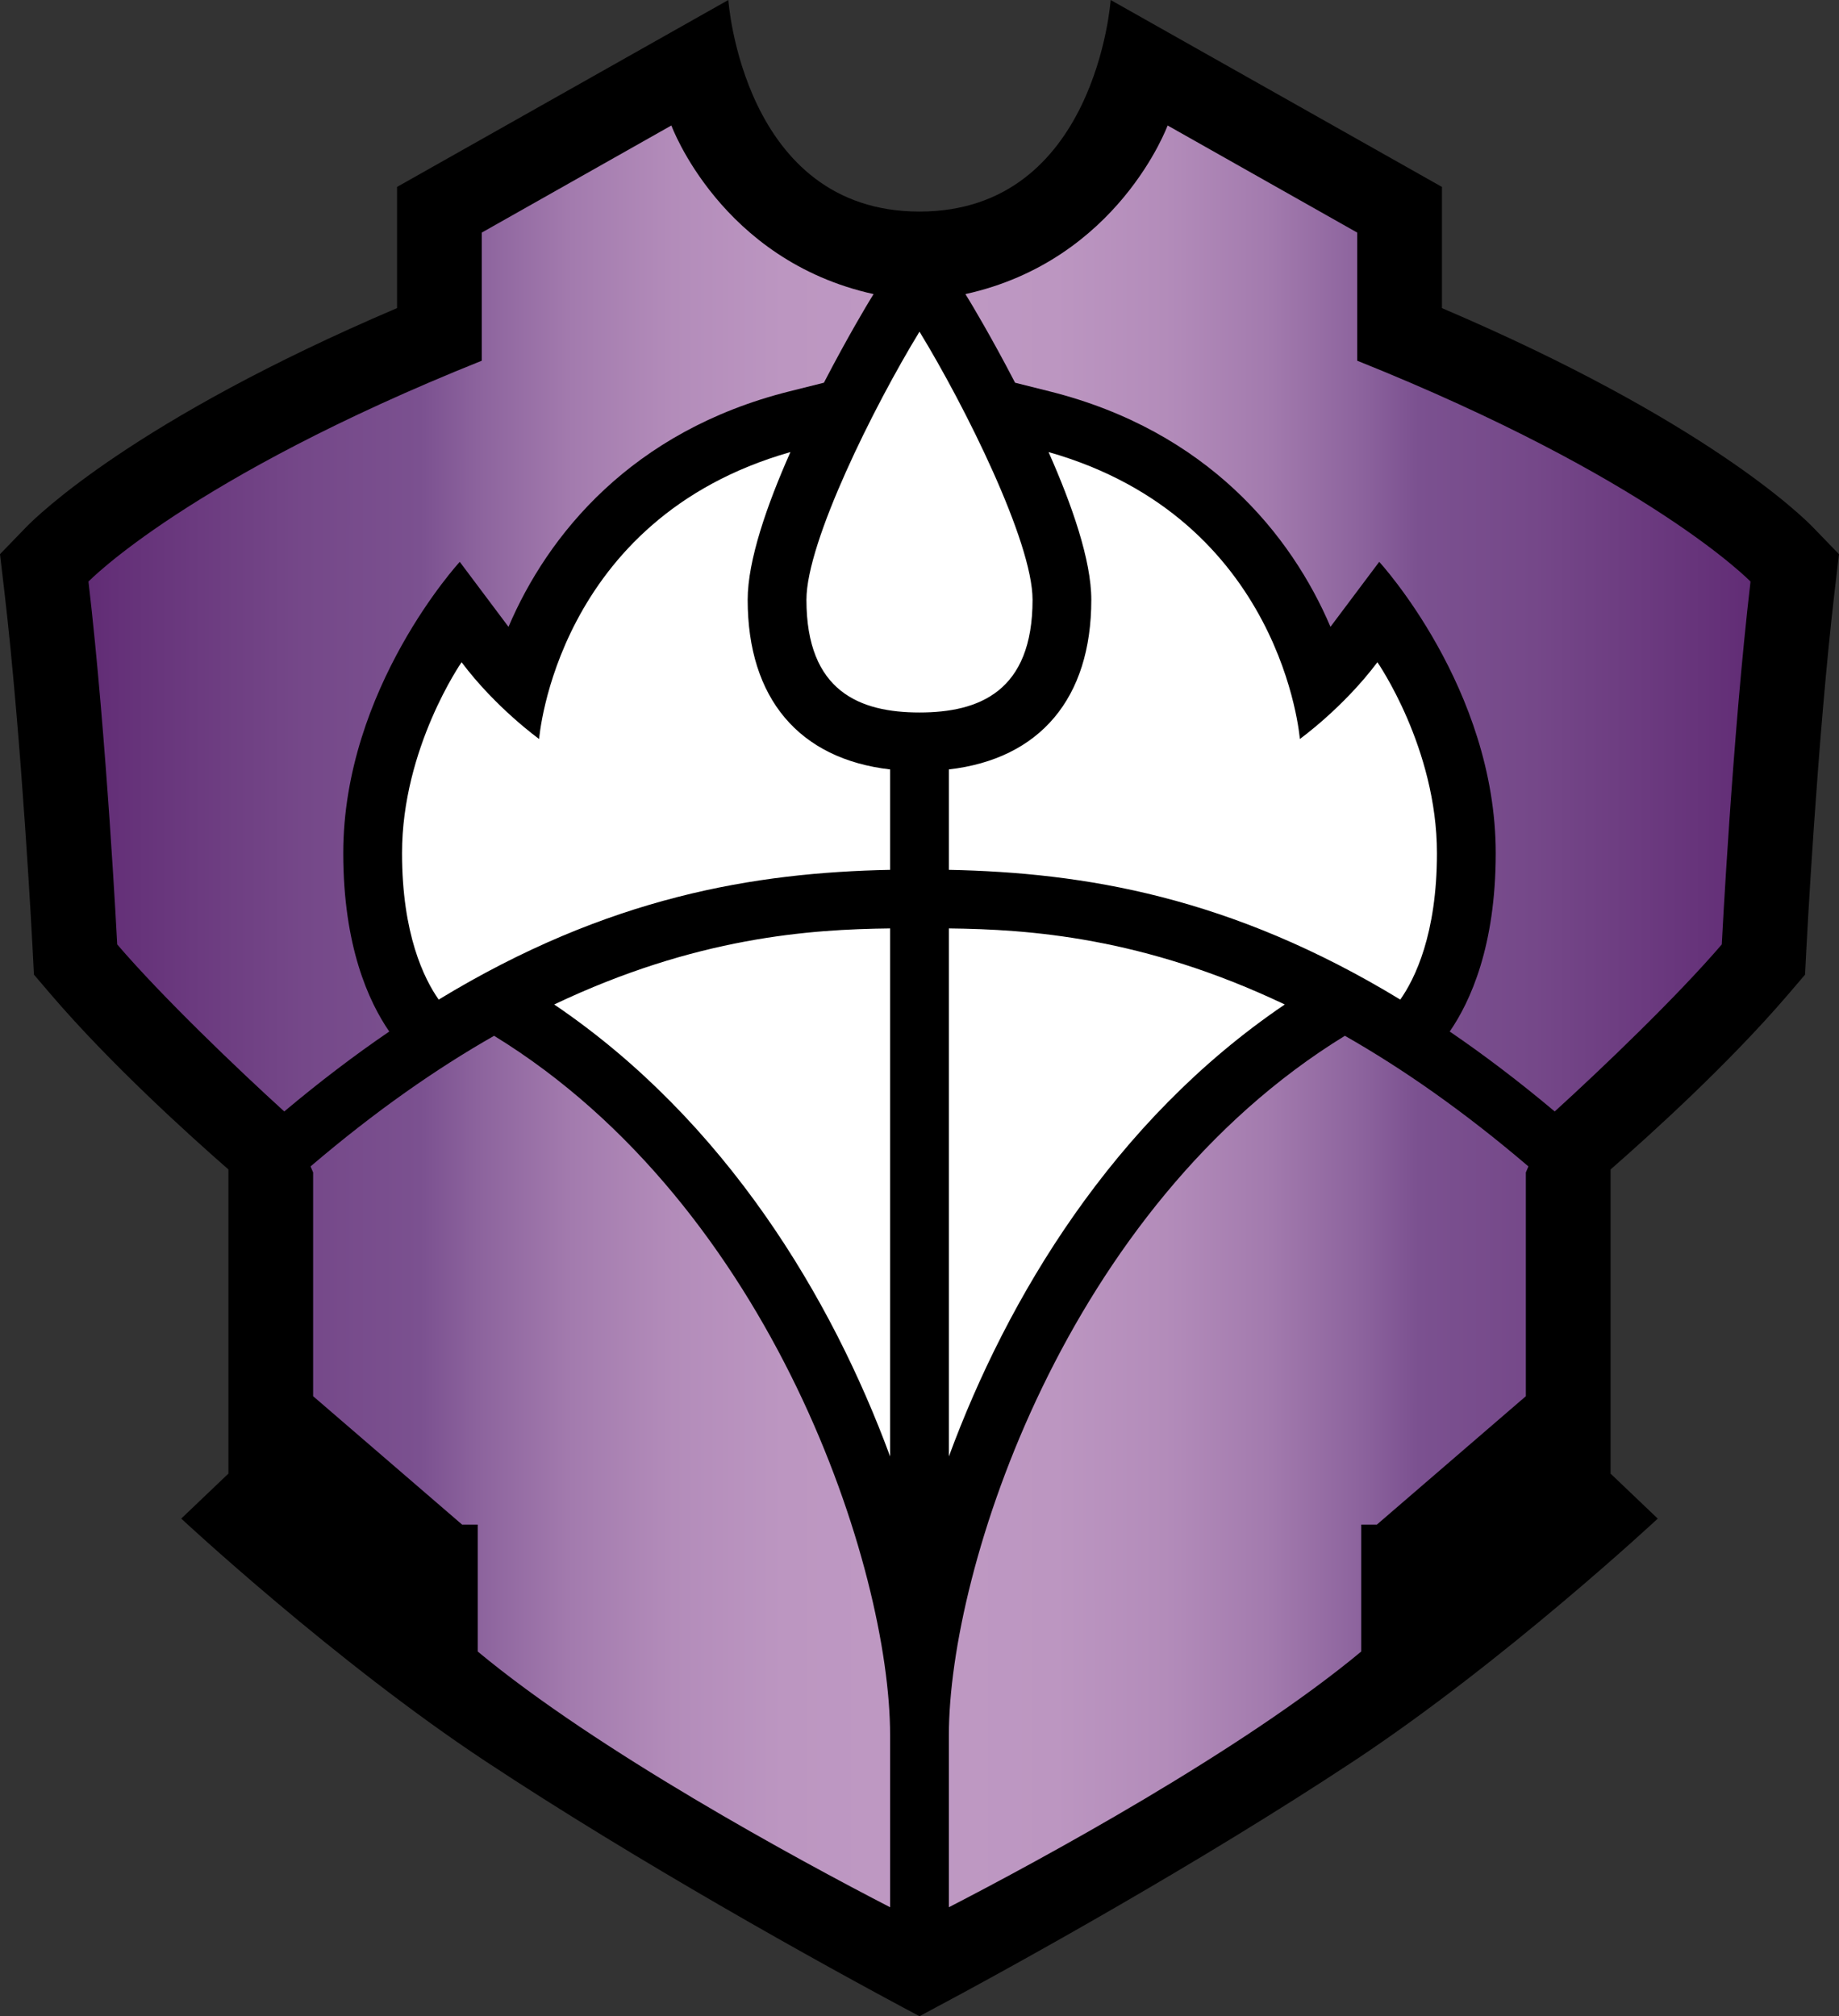 <?xml version="1.0" encoding="UTF-8" standalone="no"?>
<!-- Generator: Adobe Illustrator 15.1.0, SVG Export Plug-In . SVG Version: 6.00 Build 0)  -->

<svg
   version="1.1"
   id="Layer_1"
   x="0px"
   y="0px"
   width="150.001"
   height="164.478"
   viewBox="0 0 150.001 164.478"
   enable-background="new 0 0 160 180"
   xml:space="preserve"
   xmlns="http://www.w3.org/2000/svg"
   xmlns:svg="http://www.w3.org/2000/svg"><rect x="0" y="0" width="150.001" height="164.478" fill="#333333" stroke="none"/><defs
   id="defs18" />
<g
   id="Layer_1_1_"
   transform="translate(-4.583,-7.411)">
</g>
<g
   id="Layer_3"
   display="none"
   transform="translate(-4.583,-7.411)">
</g>
<g
   id="g18"
   transform="translate(-4.583,-7.411)">
	<path
   d="m 79.583,171.889 c 8.407,-4.461 23.085,-12.66 35.375,-20.781 12.315,-8.136 24.843,-19.812 24.843,-19.812 l -3.847,-3.667 v -24.817 c 3.364,-2.942 9.649,-8.645 14.435,-14.223 l 1.426,-1.668 0.11,-2.146 c 0.009,-0.171 0.873,-16.913 2.31,-29.195 l 0.349,-2.96 -2.122,-2.192 C 151.58,49.515 143.621,41.682 122.198,32.547 V 22.66 L 95.176,7.411 c 0,0 -1.191,17.259 -15.593,17.259 C 65.182,24.67 63.99,7.411 63.99,7.411 L 36.969,22.66 v 9.885 C 15.546,41.681 7.587,49.514 6.705,50.426 l -2.122,2.192 0.348,2.96 c 1.437,12.282 2.301,29.024 2.31,29.195 l 0.11,2.146 1.426,1.668 c 4.785,5.579 11.071,11.281 14.435,14.223 v 24.817 l -3.847,3.667 c 0,0 12.527,11.676 24.843,19.812 12.29,8.123 26.968,16.322 35.375,20.783 z"
   id="path1" />
	<linearGradient
   id="SVGID_1_"
   gradientUnits="userSpaceOnUse"
   x1="11.799"
   y1="90.323"
   x2="147.367"
   y2="90.323">
		<stop
   offset="0"
   style="stop-color:#612C75"
   id="stop1" />
		<stop
   offset="0.015"
   style="stop-color:#643078"
   id="stop2" />
		<stop
   offset="0.13"
   style="stop-color:#754889"
   id="stop3" />
		<stop
   offset="0.2"
   style="stop-color:#7B5190"
   id="stop4" />
		<stop
   offset="0.234"
   style="stop-color:#8C639D"
   id="stop5" />
		<stop
   offset="0.291"
   style="stop-color:#A37BAE"
   id="stop6" />
		<stop
   offset="0.352"
   style="stop-color:#B38CBA"
   id="stop7" />
		<stop
   offset="0.418"
   style="stop-color:#BC96C1"
   id="stop8" />
		<stop
   offset="0.5"
   style="stop-color:#BF99C3"
   id="stop9" />
		<stop
   offset="0.582"
   style="stop-color:#BC96C1"
   id="stop10" />
		<stop
   offset="0.648"
   style="stop-color:#B38CBA"
   id="stop11" />
		<stop
   offset="0.709"
   style="stop-color:#A37BAE"
   id="stop12" />
		<stop
   offset="0.766"
   style="stop-color:#8C639D"
   id="stop13" />
		<stop
   offset="0.8"
   style="stop-color:#7B5190"
   id="stop14" />
		<stop
   offset="0.87"
   style="stop-color:#754889"
   id="stop15" />
		<stop
   offset="0.985"
   style="stop-color:#643078"
   id="stop16" />
		<stop
   offset="1"
   style="stop-color:#612C75"
   id="stop17" />
	</linearGradient>
	<path
   fill="url(#SVGID_1_)"
   d="m 36.334,91.561 c -2.779,1.898 -5.63,4.055 -8.565,6.521 -3.776,-3.434 -9.938,-9.323 -13.626,-13.626 0,0 -0.865,-16.967 -2.344,-29.602 0,0 8.143,-8.424 32.082,-18.018 V 26.384 l 15.464,-8.737 c 0,0 4.024,11.004 16.493,13.756 l -0.346,0.566 c -0.042,0.067 -1.731,2.852 -3.705,6.663 -1.291,0.324 -2.825,0.708 -2.825,0.708 C 56.081,42.572 49.24,51.08 46.06,58.548 l -3.976,-5.302 c 0,0 -9.502,10.319 -9.502,23.768 0,7.563 2.064,12.096 3.752,14.547 z m 8.551,0.348 c -4.678,2.661 -9.679,6.138 -14.971,10.656 l 0.209,0.491 v 18.254 l 12.152,10.475 h 1.275 v 10.354 c 9.734,8.092 26.12,16.984 33.635,20.861 v -14.047 c 0.001,-13.533 -9.537,-43.072 -32.3,-57.044 z m 77.947,-0.348 c 2.779,1.898 5.631,4.055 8.564,6.521 3.777,-3.434 9.938,-9.323 13.627,-13.626 0,0 0.865,-16.967 2.344,-29.602 0,0 -8.143,-8.424 -32.082,-18.018 V 26.384 L 99.821,17.647 c 0,0 -4.024,11.004 -16.493,13.756 l 0.346,0.566 c 0.041,0.067 1.731,2.852 3.705,6.663 1.291,0.324 2.824,0.708 2.824,0.708 12.882,3.231 19.723,11.739 22.902,19.207 l 3.977,-5.302 c 0,0 9.502,10.319 9.502,23.768 0,7.564 -2.064,12.097 -3.752,14.548 z M 81.98,148.953 V 163 c 7.515,-3.877 23.9,-12.77 33.635,-20.861 v -10.354 h 1.275 l 12.152,-10.475 v -18.254 l 0.209,-0.491 C 123.958,98.046 118.958,94.57 114.28,91.909 91.518,105.881 81.98,135.42 81.98,148.953 Z"
   id="path17"
   style="fill:url(#SVGID_1_)" />
	<path
   fill="#ffffff"
   d="m 79.583,34.468 c 3.714,6.081 9.222,17.143 9.222,21.869 0,7.493 -4.361,9.197 -9.222,9.197 -4.86,0 -9.222,-1.705 -9.222,-9.197 0,-4.726 5.508,-15.788 9.222,-21.869 z M 49.787,89.355 c 14.007,9.49 22.643,23.963 27.399,36.869 V 83.149 c -6.539,0.074 -15.843,0.709 -27.399,6.206 z M 77.186,70.18 C 69.773,69.322 65.568,64.393 65.568,56.337 c 0,-3.222 1.584,-7.759 3.487,-12.047 v 0 c -19.137,5.444 -20.497,23.406 -20.497,23.406 0,0 -3.53,-2.534 -6.326,-6.262 0,0 -4.857,6.991 -4.857,15.58 0,6.616 1.809,10.262 2.991,11.942 13.838,-8.419 25.81,-10.361 36.82,-10.585 z m 4.794,12.969 v 43.075 C 86.736,113.318 95.372,98.845 109.378,89.355 97.822,83.858 88.52,83.223 81.98,83.149 Z m 0,-4.778 c 11.01,0.224 22.981,2.166 36.819,10.585 1.183,-1.681 2.991,-5.327 2.991,-11.942 0,-8.589 -4.857,-15.58 -4.857,-15.58 -2.797,3.729 -6.326,6.262 -6.326,6.262 0,0 -1.359,-17.962 -20.496,-23.406 v 0 c 1.902,4.288 3.486,8.825 3.486,12.047 0,8.056 -4.205,12.985 -11.617,13.843 z"
   id="path18" />
</g>
</svg>
